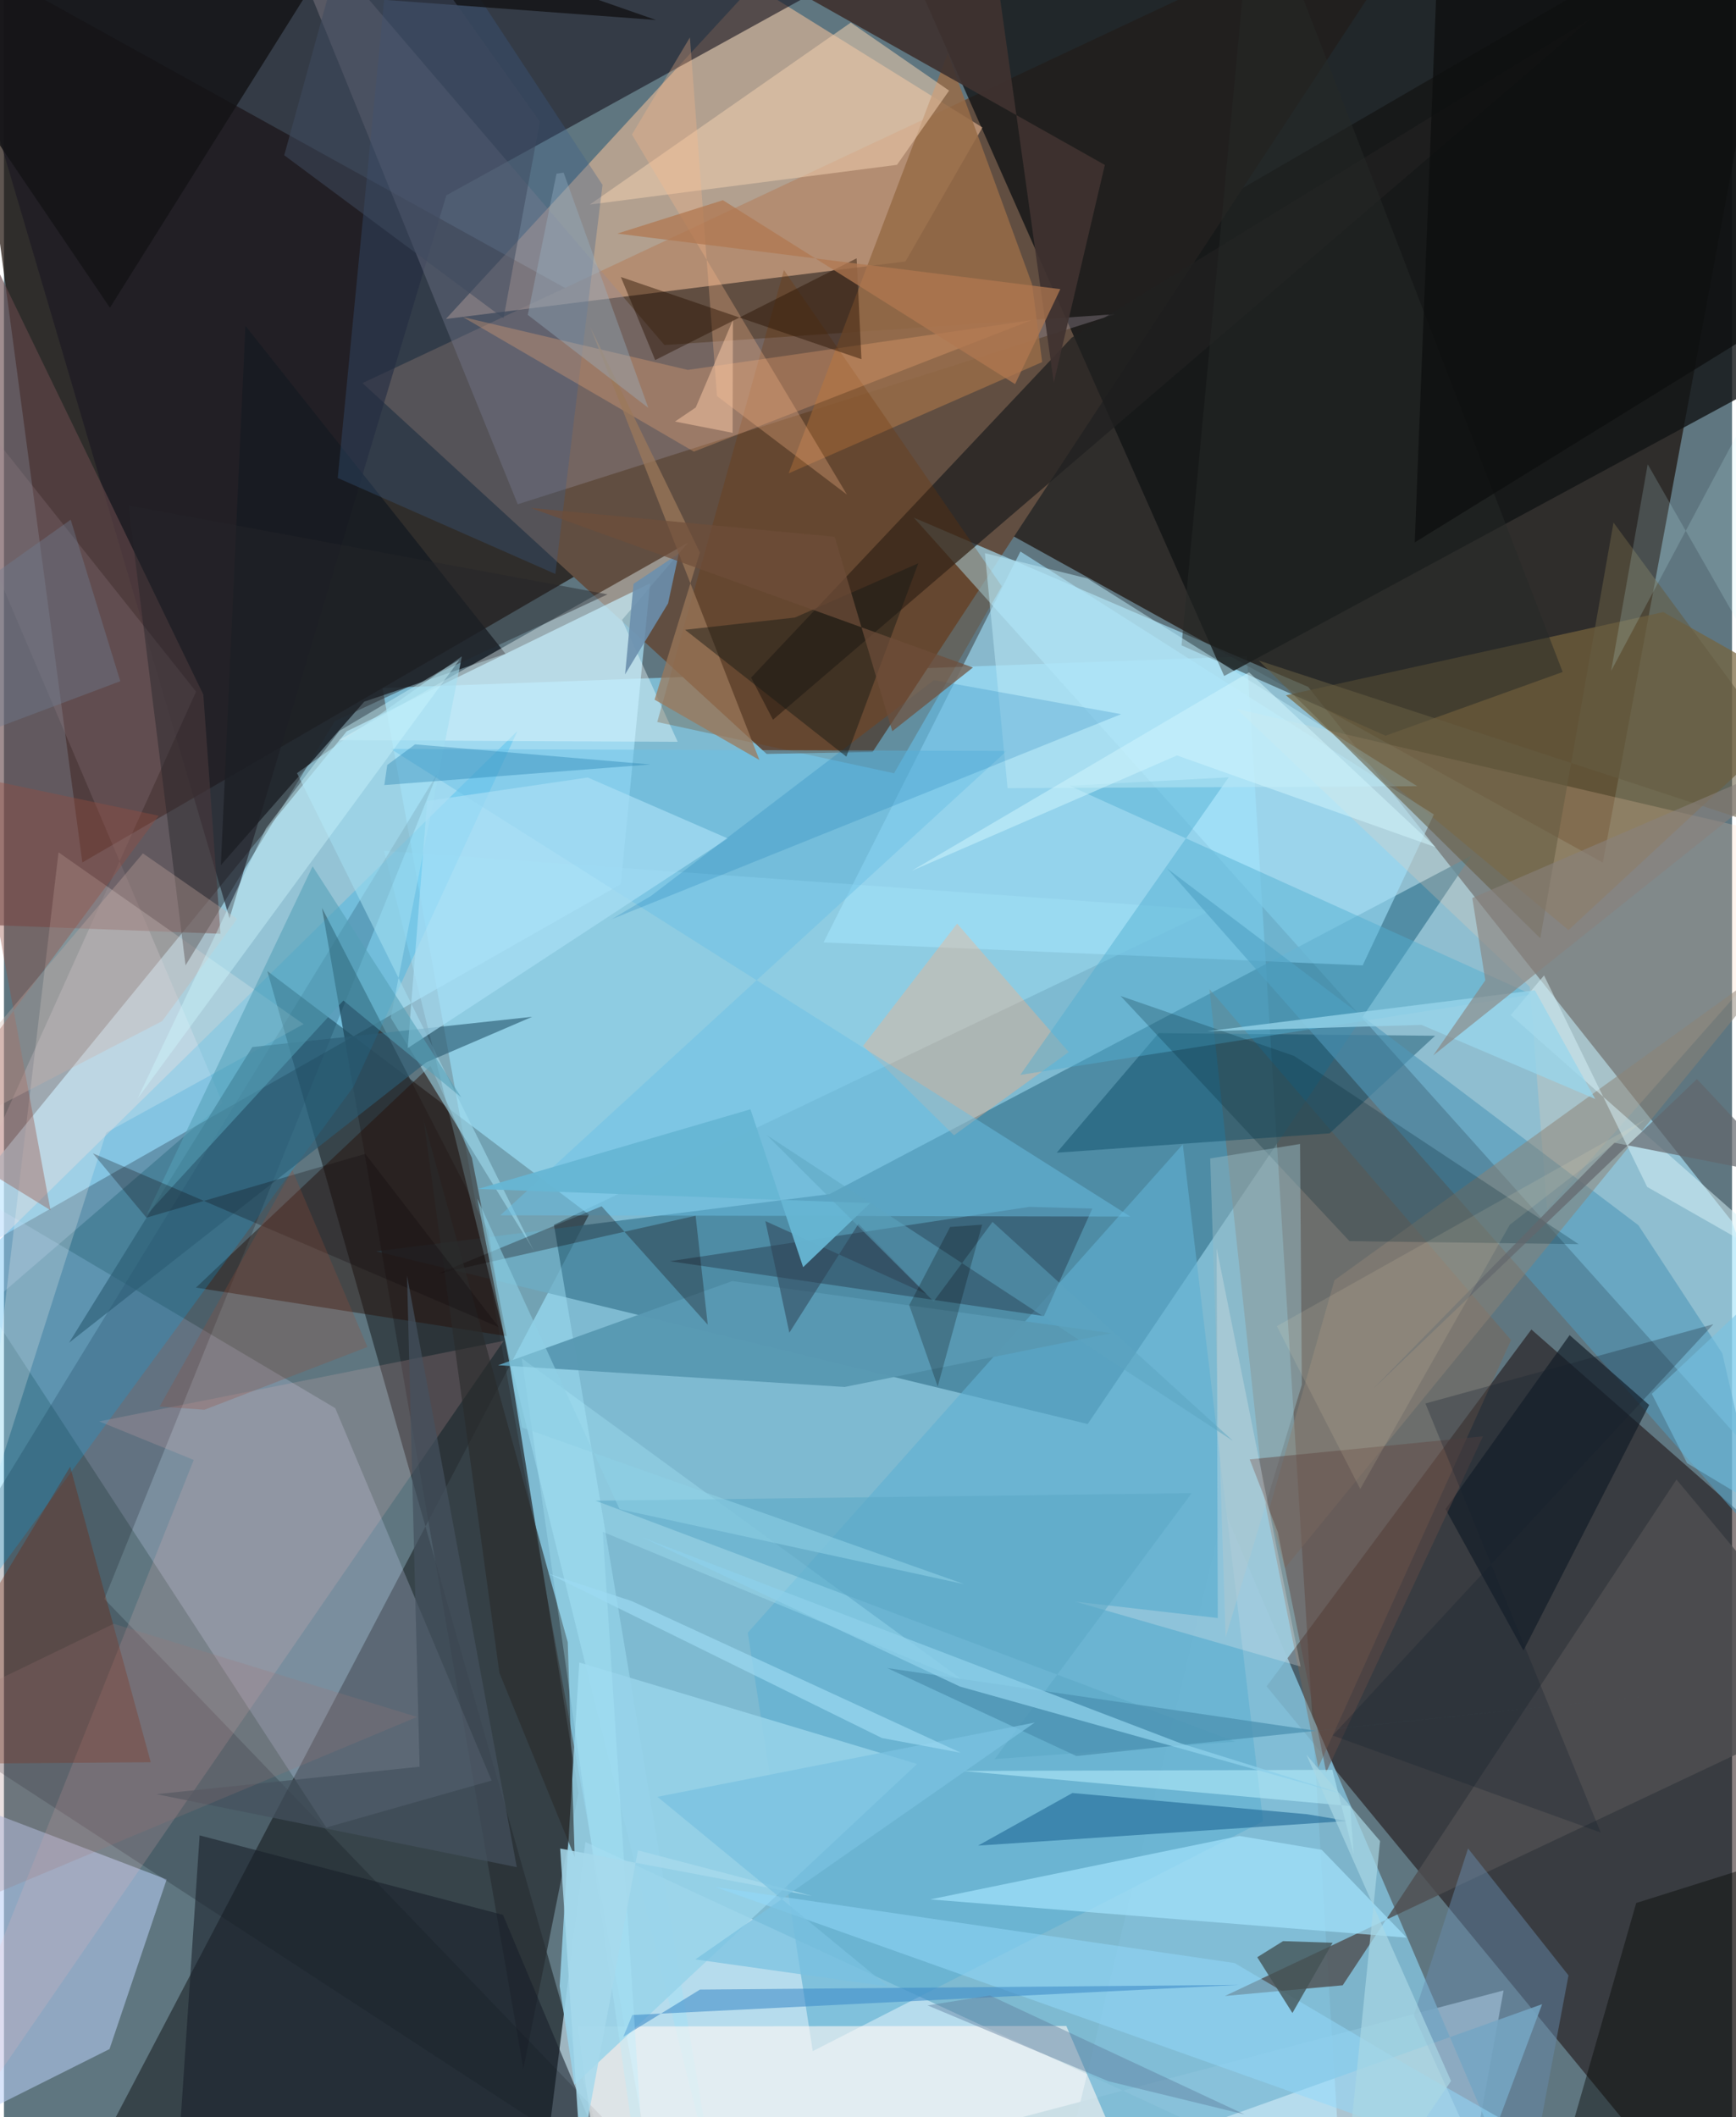 <svg xmlns="http://www.w3.org/2000/svg" width="228" height="278" viewBox="0 0 836 1024"><path fill="#5f7680" d="M0 0h836v1024H0z"/><path fill="#8edefe" fill-opacity=".647" d="M183.107 332.764l418.176-15.31L648.721 1086H319.55z"/><path fill="#1b0d07" fill-opacity=".698" d="M773.483 417.206L-20.567-22.39l58.485 439.528L862.58-62z"/><path fill="#614e41" d="M420.22 363.696L699.796-62 173.45 185.284l195.514 179.37z"/><path fill="#140201" fill-opacity=".49" d="M833.322 1086L610.835 815.638 738.92 643.027 898 782.792z"/><path fill="#a9e4fa" fill-opacity=".651" d="M630.948 332.213l204.849 258.354L898 761.135 440.132 250.35z"/><path fill="#aee9fe" fill-opacity=".671" d="M-62 632.67l360.423-205.007 14.13-145.512-146.729 71.563z"/><path fill="#000002" fill-opacity=".424" d="M45.216 1040.913L302.97 1086 127.406 469.678l155.625 117.76z"/><path fill="#121516" fill-opacity=".804" d="M875.557 172.758L898-62H418.161l172.143 388.963z"/><path fill="#d2ecfa" fill-opacity=".667" d="M725.472 962.707L256.872 1086l24.408-195.097L703.054 1086z"/><path fill="#407e97" fill-opacity=".761" d="M180.035 605.216l344.248 83.535 185.632-274.907-310.524 163.704z"/><path fill="#fbc59e" fill-opacity=".529" d="M473.359 61.648L362.56-7.256 213.796 154.272l222.34-27.823z"/><path fill="#1b1822" fill-opacity=".62" d="M109.11 444.163L214.013 94.465 386.477-.638l-415.959-24.89z"/><path fill="#292f35" fill-opacity=".765" d="M234.307 595.305l-80.458-156.17 97.426 561.414 26.654-133.372z"/><path fill="#ceddfe" fill-opacity=".243" d="M-62 549.321l217.917 334.575 79.981-22.714-75.633-180.116z"/><path fill="#b9cff6" fill-opacity=".553" d="M51.07 991.06L-62 1047.696V855.314l140.713 53.694z"/><path fill="#81bdd6" fill-opacity=".867" d="M590.258 730.306l129.914 303.173 23.946-64.12-232.018 82.856z"/><path fill="#77643d" fill-opacity=".702" d="M877.354 338.232L756.884 449.84 620.17 336.304l182.561-40.258z"/><path fill="#ffecfe" fill-opacity=".22" d="M105.77 533.544L-62 678.142 92.936 334.528-62 139.542z"/><path fill="#a2e3fd" fill-opacity=".604" d="M691.757 393.926l-34.46 72.998-260.81-11.1 95.245-189.079z"/><path fill="#958c96" fill-opacity=".376" d="M537.503 151.968l-217.98 14.92L125.094-60.346 248.55 243.896z"/><path fill="#a2e0f7" fill-opacity=".467" d="M183.892 411.519l400.28 28.683-318.095 152.193 78.453 468.016z"/><path fill="#00000d" fill-opacity=".196" d="M48.595 773.363L349.022 1086-62 817.94l271.575-443.53z"/><path fill="#212020" fill-opacity=".753" d="M516.547 163.319L361.455 327.732l10.576 20.375L767.676 8.997z"/><path fill="#5fb0d2" fill-opacity=".62" d="M391.275 992.053l217.862-111.16-38.86-327.39-210.432 236.181z"/><path fill="#64484a" fill-opacity=".62" d="M-34.836 446.331L-62 8.575 96.447 335.93l8.308 115.7z"/><path fill="#fff8f5" fill-opacity=".596" d="M559.544 1086l-45.609-106.12-236.297.256 13.16 95.68z"/><path fill="#806550" fill-opacity=".412" d="M729.077 648.146l-93.249 206.717-26.118-129.972-26.502-246.469z"/><path fill="#260c03" fill-opacity=".443" d="M243.217 646.238l-16.839-86.18-20.071-44.559L92.89 622.781z"/><path fill="#0ae" fill-opacity=".227" d="M-62 658.572l23.132 150.73 207.978-283.71 79.33-172.086z"/><path fill="#ffd2b0" fill-opacity=".212" d="M596.39 342.88L898 413.237l-151.467 171.46-8.345-107.391z"/><path fill="#161a22" fill-opacity=".808" d="M104.932 418.444l69.394-79.095 68.298-23.152-125.814-158.6z"/><path fill="#976c47" fill-opacity=".847" d="M502.26 175.13l-122.658 53.82 77.002-203.168 40.791 111.751z"/><path fill="#97d3ea" fill-opacity=".851" d="M268.826 960.65l9.496-156.57 163.44 49.093-165.77 155.153z"/><path fill="#04425e" fill-opacity=".408" d="M641.346 548.155l51.017-47.194-133.78-1.26-49.282 57.826z"/><path fill="#fdfaf5" fill-opacity=".231" d="M49.473 547.814l-62.342 195.585 39.277-331.156 118.527 83.089z"/><path fill="#273f51" fill-opacity=".486" d="M496.016 583.729L322.208 610.01l180.91 26.53 23.398-51.99z"/><path fill="#171e29" fill-opacity=".569" d="M85.096 1031.074l9.567-143.356 146.758 38.443 42.058 100.104z"/><path fill="#5098b9" fill-opacity=".6" d="M562.709 420.047l227.965 172.535 40.589 61.935 21.825 94.707z"/><path fill="#fec0bf" fill-opacity=".165" d="M-59.64 1086l301.41-437.491-195.665 38.97 45.711 18.65z"/><path fill="#4f4f51" fill-opacity=".812" d="M647.644 960.221l-56.974 5.164 306.145-144.65-87.683-105.13z"/><path fill="#f1ceaf" fill-opacity=".537" d="M283.418 98.937l148.605-19.21 25.213-35.901-47.564-32.899z"/><path fill="#3b5c8a" fill-opacity=".314" d="M266.746 277.612l22.823-188.197L189.92-62l-28.453 293.193z"/><path fill="#effeff" fill-opacity=".4" d="M330.976 262.443L162.012 357.99l163.929.795-26.93-58.959z"/><path fill="#111c27" fill-opacity=".663" d="M735.093 798.311l-37.718-68.41 60.04-84.151 38.48 33.787z"/><path fill="#131315" fill-opacity=".808" d="M-62-18.315l113.264 167.15 119.05-189.84L315.417 9.666z"/><path fill="#ffaf81" fill-opacity=".357" d="M459.59 549.103l55.539-40.257-54.006-62.13-45.484 59.125z"/><path fill="#703502" fill-opacity=".259" d="M316.035 349.214l114.559 24.79 52.137-90.416-105.404-152.97z"/><path fill="#a5e5ff" fill-opacity=".667" d="M637.517 894.71l-39.833-6.724-149.555 30.688 230.434 18.493z"/><path fill="#ffb377" fill-opacity=".278" d="M330.834 178.91l-108.847-25.578 111.774 65.11 163.242-63.553z"/><path fill="#236c99" fill-opacity=".639" d="M471.25 892.653l45.634-25.436 113.532 10.273 19.527 3.253z"/><path fill="#a2def0" fill-opacity=".569" d="M221.527 317.437L187.094 492.24l69.299 112.81-114.636-231.103z"/><path fill="#090c09" fill-opacity=".455" d="M743.093 1082.578l46.55-162.157 70.045-22.064L898 1005.484z"/><path fill="#741f00" fill-opacity=".318" d="M-62 865.048l29.234-11.918 103.78-.798-38.973-142.946z"/><path fill="#2b5d74" fill-opacity=".631" d="M120.143 506.43l135.394-14.64-51.22 22.015L31.482 649.432z"/><path fill="#5999b3" fill-opacity=".961" d="M535.736 644.82l-129.034 26.01-167.659-10.51 113.256-40.704z"/><path fill="#50add1" fill-opacity=".455" d="M491.675 519.9l247.355-38.904-223.597-100.972 77.058-4.056z"/><path fill="#69c0e5" fill-opacity=".475" d="M187.122 362.216l357.81 226.2-304.8-.61 244.94-224.578z"/><path fill="#8c8276" fill-opacity=".514" d="M862.188 461.532L643.661 619.186l-31.54 110.688 7.487 28.622z"/><path fill="#688bae" fill-opacity=".467" d="M732.341 1086L682.07 974.755l26.219-80.735 48.593 61.401z"/><path fill="#92d9fb" fill-opacity=".522" d="M344.037 912.676l251.299 36.777 85.42 50.481L831.527 1086z"/><path fill="#403230" fill-opacity=".918" d="M362.189-16.153l170.39 95.928-24.709 105.31L473.346-62z"/><path fill="#3b8ac8" fill-opacity=".561" d="M597.628 960.018l-293.653 14.578-4.35 10.518 37.089-22.817z"/><path fill="#9b785b" fill-opacity=".733" d="M283.671 158.23l53.013 109-21.918 71.179 50.722 29.195z"/><path fill="#002733" fill-opacity=".243" d="M761.79 601.761l-137.65-91.034-83.95-29.01 110.723 118.576z"/><path fill="#97bbc6" fill-opacity=".482" d="M583.554 560.298l7.442 231.633 36.879-122.138-.855-116.483z"/><path fill="#100002" fill-opacity=".286" d="M289.128 583.417l51.35 57.303-5.883-52.702-124.375 27.939z"/><path fill="#252a28" fill-opacity=".49" d="M668.389 355.823l85.678-30.803L604.895-62 569.68 312.142z"/><path fill="#bae7f6" fill-opacity=".522" d="M524.058 279.751l-49.51-12.21 10.968 113.66 198.172-.95z"/><path fill="#aae0f6" fill-opacity=".667" d="M204.747 387.415l77.686-11.368 67.722 29.48-154.82 101.414z"/><path fill="#0e0f0f" fill-opacity=".765" d="M695.082-58.738l-12.58 321.067L898 129.29V-62z"/><path fill="#292b2b" fill-opacity=".612" d="M239.665 809.05l36.456 89.108-3.382-103.884-69.689-252.59z"/><path fill="#655c42" fill-opacity=".569" d="M607.003 319.461L898 414.873 778.66 252.745l-35.436 201.062z"/><path fill="#974c3f" fill-opacity=".369" d="M74.86 394.542l-91.109-19.193 38.764 209.994-61.504-37.933z"/><path fill="#006bad" fill-opacity=".196" d="M540.474 345.415l-246.318 99.08 18.891-11.188 136.858-104.33z"/><path fill="#5e7c9b" fill-opacity=".431" d="M446.824 969.94l87.477 36.685 65.908 16.065-123.251-57.565z"/><path fill="#d6f2f8" fill-opacity=".514" d="M728.925 490.966l16.126-19.19 49.89 102.291 79.274 45.212z"/><path fill="#53a0b6" fill-opacity=".565" d="M164.209 483.915L69.017 587.519l80.3-168.518L221.22 530.74z"/><path fill="#fbb98c" fill-opacity=".298" d="M303.81 65.074l28.028-46.953 13.101 173.444 62.875 47.657z"/><path fill="#445355" fill-opacity=".788" d="M642.74 939.646l-23.95-.788-12.485 7.788 17.02 26.973z"/><path fill="#191b17" fill-opacity=".471" d="M382.617 298.688l59.729-26.258-34.815 93.534-78.029-61.356z"/><path fill="#634a47" fill-opacity=".502" d="M639.663 857.15l75.848-162.462-112.854 11.159 13.582 35.123z"/><path fill="#271100" fill-opacity=".443" d="M298.445 133.981l16.608 40.177 97.45-49.215 2.326 48.795z"/><path fill="#252629" fill-opacity=".443" d="M87.852 466.9l-27.62-222.45L292 287.472 160.1 348.78z"/><path fill="#cfafa4" fill-opacity=".322" d="M-62 565.673l138.553-71.795 36.23-49.467-45.561-31.656z"/><path fill="#cff7ff" fill-opacity=".408" d="M126.758 400.666l35.55-47.202 58.074-34.397L64.71 531.214z"/><path fill="#c6f6fa" fill-opacity=".173" d="M795.2 224.544L898 404.39V98.309L777.507 324.492z"/><path fill="#b2f0ff" fill-opacity=".29" d="M250.525 656.993l213.702 155.939-174.541-72.036L311.975 1086z"/><path fill="#15222e" fill-opacity=".29" d="M642.8 839.39l129.683 46.95-84.82-207.524 139.312-38.351z"/><path fill="#f3f1f0" fill-opacity=".259" d="M587.212 782.598l-68.979-7.954 109.048 31.415-40.616-202.37z"/><path fill="#5ba9c7" fill-opacity=".565" d="M286.22 725.846l309.402 116.537-116.353 8.424 95.328-128.634z"/><path fill="#d1f5fc" fill-opacity=".518" d="M439.163 421.17l163.172-95.994 90.318 84.618-125.184-44.413z"/><path fill="#99d6ec" fill-opacity=".741" d="M769.815 531.533l-29.207-52.57-158.425 19.815 103.579-3.081z"/><path fill="#0e060a" fill-opacity=".263" d="M239.427 641.952l-64.624-83.886-105.882 30.87-25.913-31.12z"/><path fill="#45515f" fill-opacity=".702" d="M73.784 867.785l127.298-13.286-6.079-237.478 53.087 286.053z"/><path fill="#2e4153" fill-opacity=".529" d="M446.7 626.084l-78.345-35.479 11.597 53.977 33.412-52.62z"/><path fill="#89807c" fill-opacity=".608" d="M710.346 434.32l6.286 39.817-25.203 36.357 185.33-148.029z"/><path fill="#66b6d4" fill-opacity=".949" d="M361.136 536.53l-131.793 38.53 189.724 6.841-32.447 30.989z"/><path fill="#baf1ff" fill-opacity=".525" d="M463.522 856.532l179.12-.512 10.331 40.739-1.761-23.213z"/><path fill="#75c3e6" fill-opacity=".537" d="M865.439 609.989l-9.97 122.471-41.212-24.765-17.077-33.553z"/><path fill="#98b4c7" fill-opacity=".361" d="M311.727 197.29L270.748 83.5l-3.442.504-13.904 68.29z"/><path fill="#a9d8e4" fill-opacity=".686" d="M700.066 1006.499L645.938 1086l19.787-195.544-35.631-41.764z"/><path fill="#6c8fad" fill-opacity=".894" d="M321.283 291.833l5.194-24.117-21.91 14.687-4.076 43.738z"/><path fill="#404b60" fill-opacity=".529" d="M241.678 153.945L259.23 58.81 173.385-62 135.588 75.086z"/><path fill="#8ecfe5" fill-opacity=".573" d="M297.838 729.967l-68.851-150.259 21.646 110.726 213.993 75.79z"/><path fill="#6e4e3a" fill-opacity=".698" d="M254.815 245.665l147.065 13.991 27.872 94.015 39.008-30.816z"/><path fill="#b17851" fill-opacity=".737" d="M347.806 96.833l-51.07 16.137 214.307 26.876-21.895 45.928z"/><path fill="#954b3a" fill-opacity=".267" d="M75.326 680.3l64.19-114.348 36.313 85.54-78.862 30.356z"/><path fill="#4d92b1" fill-opacity=".761" d="M427.294 806.786l207.618 30.355 177.355-18.655-293.457 30.847z"/><path fill="#5ca6c1" fill-opacity=".51" d="M369.013 548.993l80.76 80.473 28.459-38.475 116.383 105.962z"/><path fill="#8dd0ea" fill-opacity=".765" d="M648.393 867.908l-185.86-52.163-153.701-72.163 260.48 99.63z"/><path fill="#63676d" fill-opacity=".702" d="M662.109 672l116.955-119.306 84.272 16.562-44.32-47.362z"/><path fill="#a6d9ec" fill-opacity=".855" d="M390.942 917.01l-121.857-22.933 9.903 149.363 27.721-148.486z"/><path fill="#7ac2e1" fill-opacity=".733" d="M316.128 869.055l182.52-35.905-164.15 114.545 93.17 13.13z"/><path fill-opacity=".231" d="M457.732 593.445l-19.796 37.796 13.78 39.324 21.509-78.252z"/><path fill="#9f7776" fill-opacity=".224" d="M-62 840.985v99.047l261.828-109.605-146.739-45.058z"/><path fill="#9cdaf2" fill-opacity=".698" d="M303.762 774.414l-40.372-13.297 161.328 79.5 38.174 7.128z"/><path fill="#feedc4" fill-opacity=".114" d="M656.13 720.17l-40.343-78.767 178.76-100.326-66.095 51.312z"/><path fill="#6e7d93" fill-opacity=".392" d="M56.288 329.481L-62 374.024v-55.743l94.28-66.92z"/><path fill="#ffcea9" fill-opacity=".478" d="M324.627 203.888l27.879 5.457.157-54.572-17.998 42.31z"/><path fill="#1f7bae" fill-opacity=".349" d="M184.018 379.717l1.414-9.727 13.445-9.964 113.817 9.723z"/></svg>